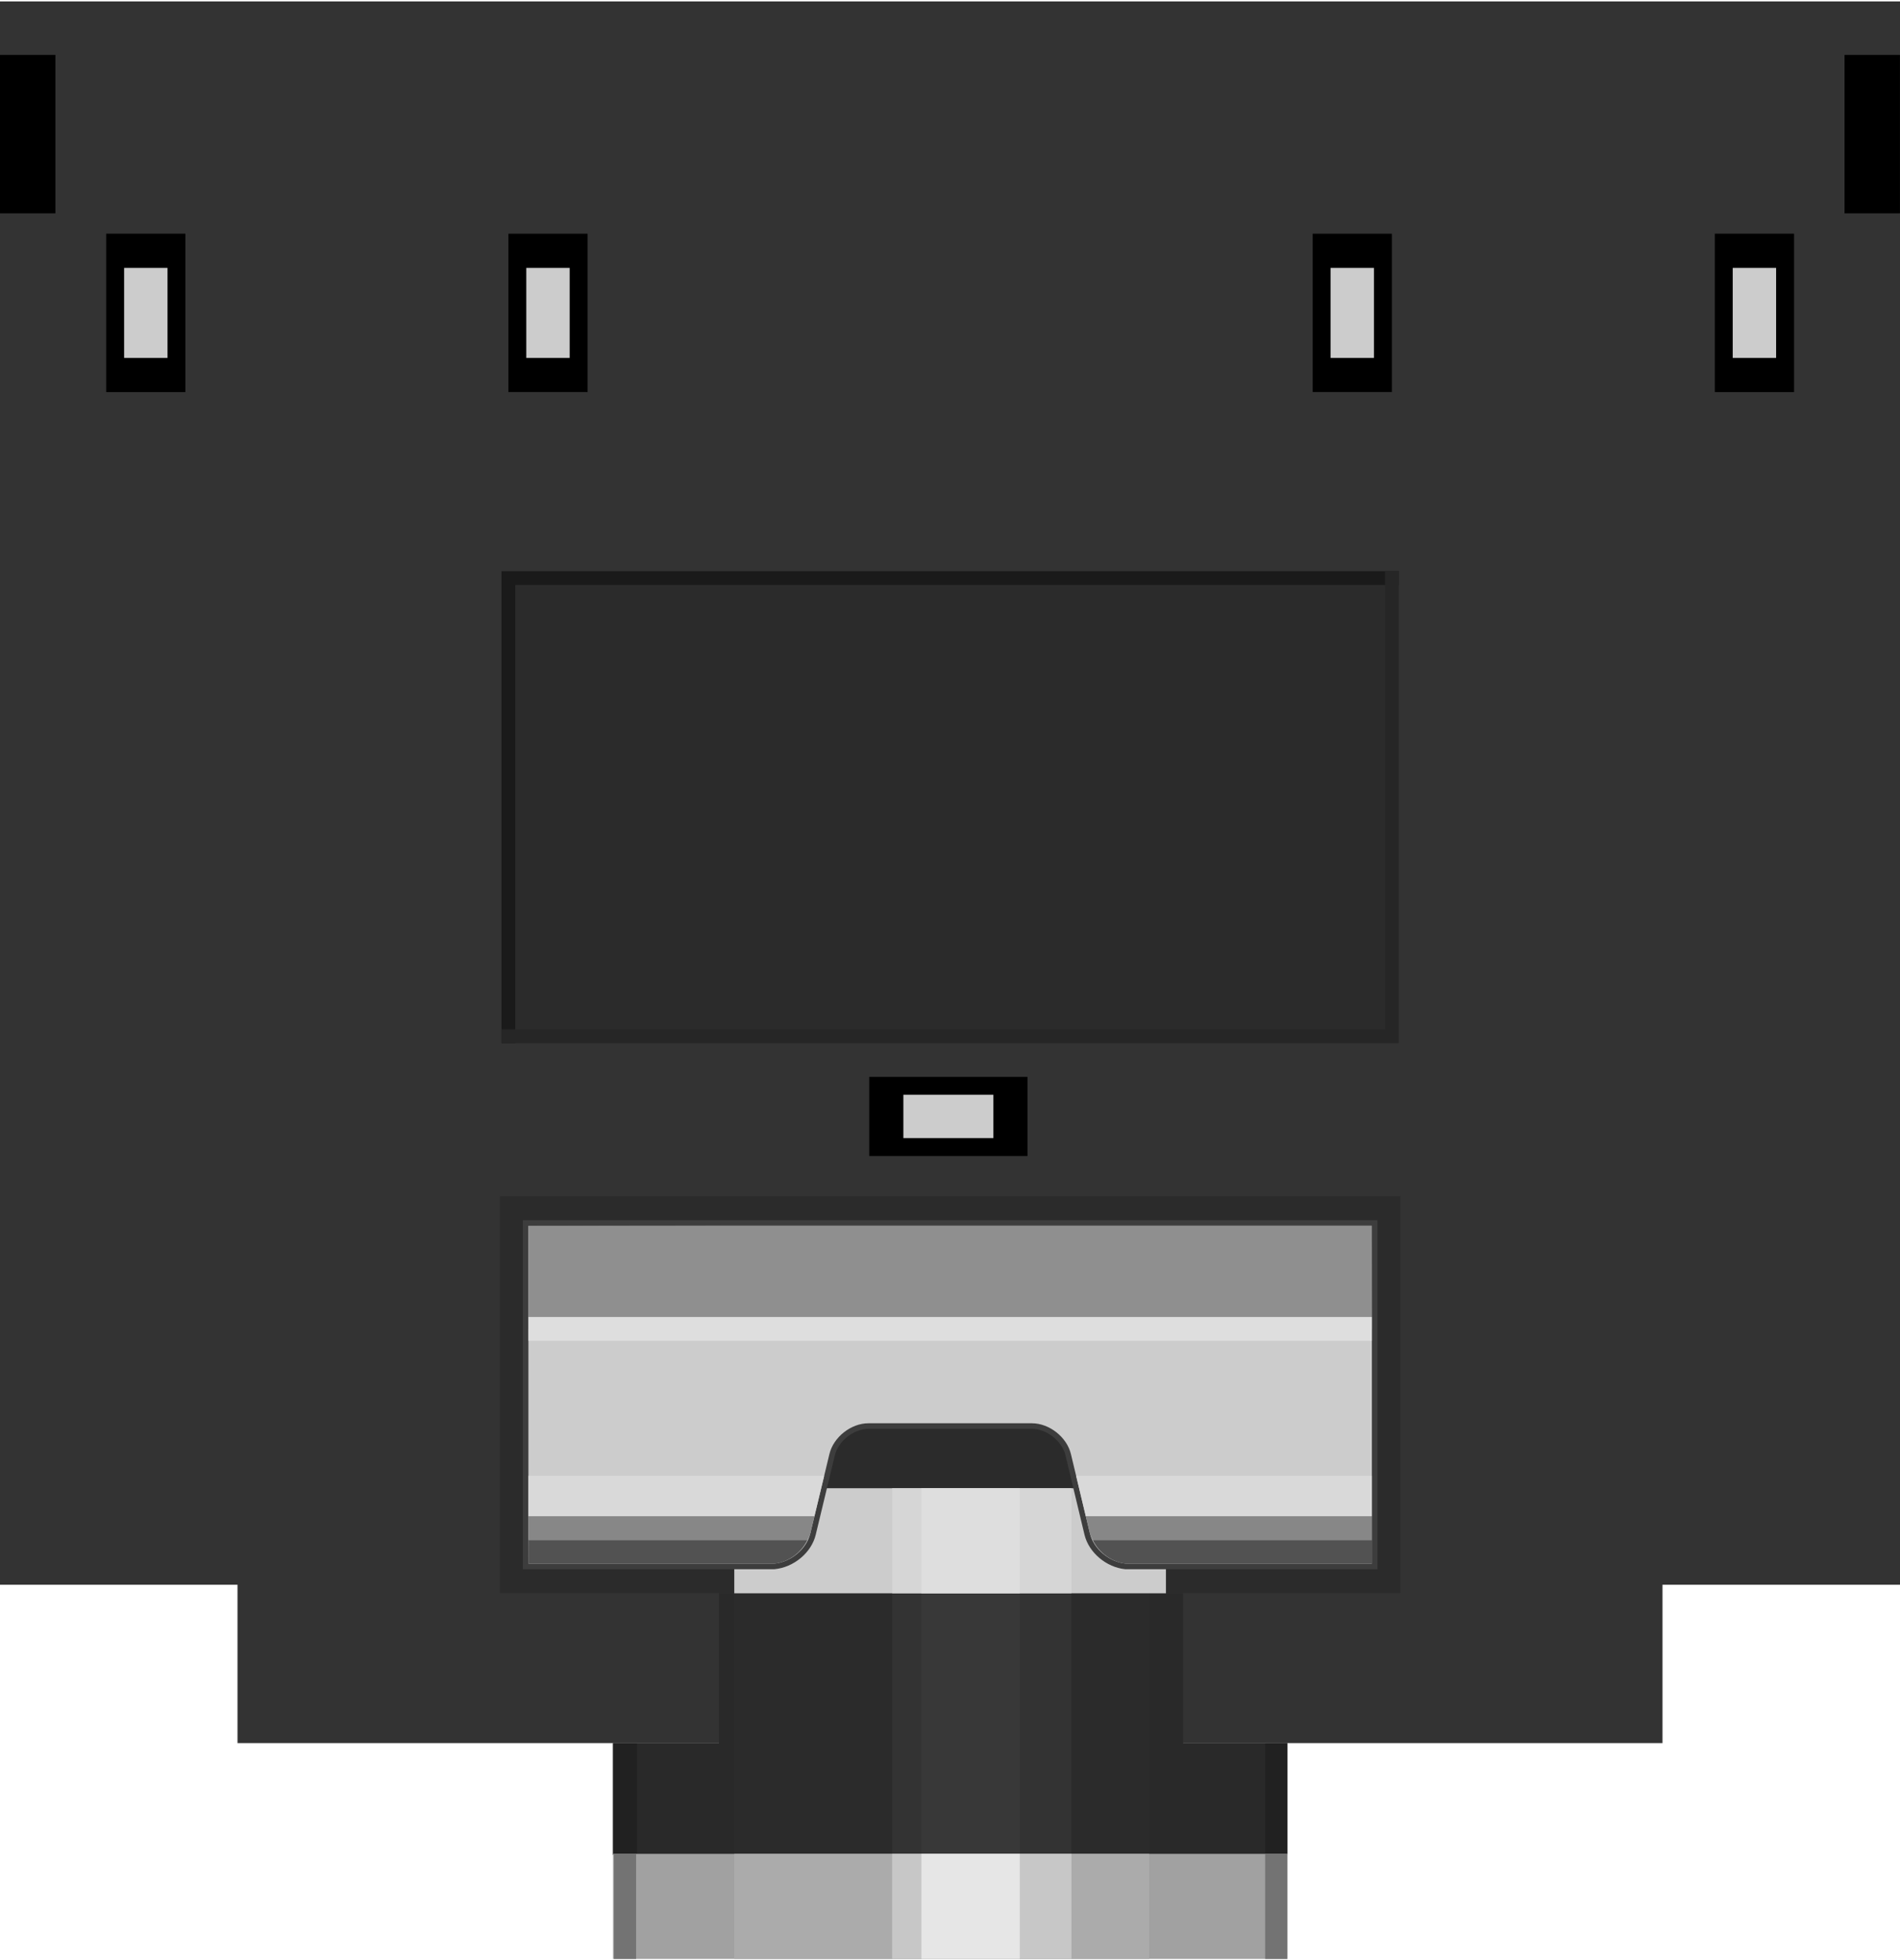 <ns0:svg xmlns:ns0="http://www.w3.org/2000/svg" width="0.472in" xml:space="preserve" x="0px" version="1.2" y="0px" height="0.487in" viewBox="0 0 34.016 35.046" baseProfile="tiny" id="svg2">
 <ns0:g id="breadboard">
 <ns0:rect width="3.125" x="15.416" y="18.546" fill="none" height="2.834" id="stereo-jack-3_5mm_pin_0" />
 <ns0:rect width="2.834" x="15.562" y="19.254" fill="none" height="1.418" id="connector0terminal" />
 <ns0:rect width="2.835" x="1.193" y="4.014" fill="none" height="3.125" id="stereo-jack-3_5mm_pin_1" />
 <ns0:rect width="1.418" x="1.901" y="4.159" fill="none" height="2.834" id="connector1terminal" />
 <ns0:rect width="2.835" x="8.393" y="4.014" fill="none" height="3.125" id="stereo-jack-3_5mm_pin_2" />
 <ns0:rect width="1.418" x="9.102" y="4.159" fill="none" height="2.834" id="connector2terminal" />
 <ns0:rect width="2.834" x="22.793" y="4.014" fill="none" height="3.125" id="stereo-jack-3_5mm_pin_3" />
 <ns0:rect width="1.418" x="23.501" y="4.159" fill="none" height="2.834" id="connector3terminal" />
 <ns0:rect width="2.834" x="29.993" y="4.014" fill="none" height="3.125" id="stereo-jack-3_5mm_pin_4" />
 <ns0:rect width="1.418" x="30.701" y="4.159" fill="none" height="2.834" id="connector4terminal" />
  <ns0:polygon fill="#333333" points="34.016,0 0,0 0,28.347 4.252,28.347 4.252,31.182 29.764,31.182 29.764,28.347 34.016,28.347 " />
  <ns0:rect width="0.992" x="33.023" y="0.958" height="2.836" />
  <ns0:rect width="0.992" y="0.958" height="2.836" />
  <ns0:rect width="1.418" x="1.901" y="4.158" height="2.836" />
  <ns0:rect width="0.777" x="2.222" y="4.771" fill="#CCCCCC" height="1.611" />
  <ns0:rect width="1.418" x="30.701" y="4.158" height="2.836" />
  <ns0:rect width="1.418" x="9.102" y="4.159" height="2.834" />
  <ns0:rect width="1.418" x="23.501" y="4.159" height="2.834" />
  <ns0:rect width="0.777" x="31.021" y="4.771" fill="#CCCCCC" height="1.611" />
  <ns0:rect width="0.777" x="23.821" y="4.771" fill="#CCCCCC" height="1.611" />
  <ns0:rect width="0.777" x="9.422" y="4.771" fill="#CCCCCC" height="1.611" />
  <ns0:rect width="15.817" x="9.102" y="10.324" fill="#2B2B2B" height="8.204" />
  <ns0:g>
   <ns0:rect width="15.817" x="9.102" y="21.542" fill="#2B2B2B" height="6.805" />
   <ns0:path fill="#2B2B2B" d="M25.072,28.5H8.948v-7.111h16.124V28.5L25.072,28.5z M9.255,28.193h15.511v-6.498H9.255V28.193L9.255,28.193z" />
  </ns0:g>
  <ns0:polyline fill="none" points="9.102,18.528 9.102,10.324 24.919,10.324 " stroke="#1A1A1A" stroke-linecap="square" stroke-width="0.247" />
  <ns0:polyline fill="none" points="24.92,10.323 24.92,18.527 9.103,18.527 " stroke="#262626" stroke-linecap="square" stroke-width="0.247" />
  <ns0:g>
   <ns0:line fill="#525252" y1="27.543" x1="14.457" y2="27.546" x2="14.455" />
   <ns0:line fill="#525252" y1="27.546" x1="19.564" y2="27.543" x2="19.562" />
   <ns0:rect width="4.996" x="19.564" y="27.543" fill="#CCCCCC" height="0.003" />
   <ns0:rect width="4.997" x="9.46" y="27.543" fill="#CCCCCC" height="0.003" />
  </ns0:g>
  <ns0:polygon fill="#2B2B2B" points="21.148,31.182 21.148,28.5 12.874,28.5 12.874,31.182 10.975,31.182 10.975,33.183 23.048,33.183 23.048,31.182 " />
  <ns0:polygon fill="#292929" points="13.146,28.5 12.874,28.5 12.874,31.182 11.405,31.182 11.405,33.183 13.146,33.183 " />
  <ns0:polygon fill="#292929" points="20.573,28.5 21.182,28.5 21.182,31.182 22.65,31.182 22.65,33.183 20.573,33.183 " />
  <ns0:rect width="7.728" x="13.146" y="26.619" fill="#CCCCCC" height="1.881" />
  <ns0:rect width="3.21" x="15.972" y="26.619" fill="#D6D6D6" height="1.881" />
  <ns0:g>
   <ns0:path fill="#CCCCCC" d="M20.155,28.019c-0.325-0.031-0.62-0.28-0.691-0.579l-0.34-1.42c-0.067-0.283-0.359-0.514-0.65-0.514h-2.926c-0.291,0-0.583,0.23-0.65,0.514l-0.342,1.42c-0.071,0.299-0.366,0.548-0.687,0.579H9.46L9.41,21.92l15.15-0.05l0.05,6.148H20.155z" />
   <ns0:path fill="#3D3D3D" d="M24.561,21.92v6.049h-4.405c-0.293-0.028-0.575-0.256-0.643-0.541l-0.34-1.42c-0.072-0.304-0.387-0.552-0.699-0.552h-2.926c-0.312,0-0.627,0.248-0.699,0.552l-0.342,1.42c-0.067,0.285-0.35,0.513-0.643,0.541H9.46V21.92H24.561 M24.66,21.82h-0.1H9.46h-0.1v0.1v6.049v0.1h0.1h4.404c0.351-0.033,0.664-0.299,0.74-0.617l0.342-1.42c0.061-0.258,0.337-0.476,0.602-0.476h2.926c0.265,0,0.541,0.218,0.602,0.476l0.34,1.42c0.076,0.318,0.39,0.584,0.73,0.617h4.415h0.1v-0.1V21.92V21.82L24.66,21.82z" />
  </ns0:g>
  <ns0:polygon fill="#D9D9D9" points="14.755,26.396 9.46,26.396 9.46,27.12 14.581,27.12 " />
  <ns0:polygon fill="#D9D9D9" points="19.439,27.12 24.561,27.12 24.561,26.396 19.266,26.396 " />
  <ns0:path fill="#878787" d="M19.513,27.428c0.01,0.041,0.032,0.077,0.05,0.115h4.998V27.12h-5.121L19.513,27.428z" />
  <ns0:path fill="#878787" d="M14.507,27.428l0.074-0.308H9.46v0.423h4.997C14.475,27.505,14.497,27.469,14.507,27.428z" />
  <ns0:path fill="#525252" d="M20.155,27.969h4.405v-0.423h-4.996C19.672,27.772,19.905,27.944,20.155,27.969z" />
  <ns0:path fill="#525252" d="M14.455,27.546H9.46v0.423h4.404C14.114,27.944,14.348,27.772,14.455,27.546z" />
  <ns0:rect width="15.101" x="9.46" y="21.92" fill="#8F8F8F" height="1.846" />
  <ns0:g>
   <ns0:polygon fill="#DEDEDE" points="24.561,23.979 9.46,23.979 9.46,23.553 24.561,23.553 24.561,23.979 " />
  </ns0:g>
  <ns0:rect width="1.761" x="16.496" y="26.619" fill="#DEDEDE" height="1.881" />
  <ns0:rect width="3.21" x="15.972" y="28.517" fill="#333333" height="4.648" />
  <ns0:rect width="1.761" x="16.496" y="28.517" fill="#383838" height="4.648" />
  <ns0:rect width="0.431" x="10.975" y="31.182" fill="#212121" height="2.001" />
  <ns0:rect width="0.397" x="22.65" y="31.182" fill="#212121" height="2.001" />
  <ns0:rect width="12.071" x="10.975" y="33.165" fill="#A1A1A1" height="1.881" />
  <ns0:rect width="7.427" x="13.146" y="33.165" fill="#ABABAB" height="1.881" />
  <ns0:rect width="3.21" x="15.972" y="33.165" fill="#C7C7C7" height="1.881" />
  <ns0:rect width="1.761" x="16.496" y="33.165" fill="#E6E6E6" height="1.881" />
  <ns0:rect width="0.397" x="22.65" y="33.165" fill="#737373" height="1.881" />
  <ns0:rect width="0.397" x="10.991" y="33.165" fill="#737373" height="1.881" />
  <ns0:rect width="2.834" x="15.562" y="19.254" height="1.418" />
  <ns0:rect width="1.611" x="16.173" y="19.574" fill="#CCCCCC" height="0.777" />
 </ns0:g>
</ns0:svg>